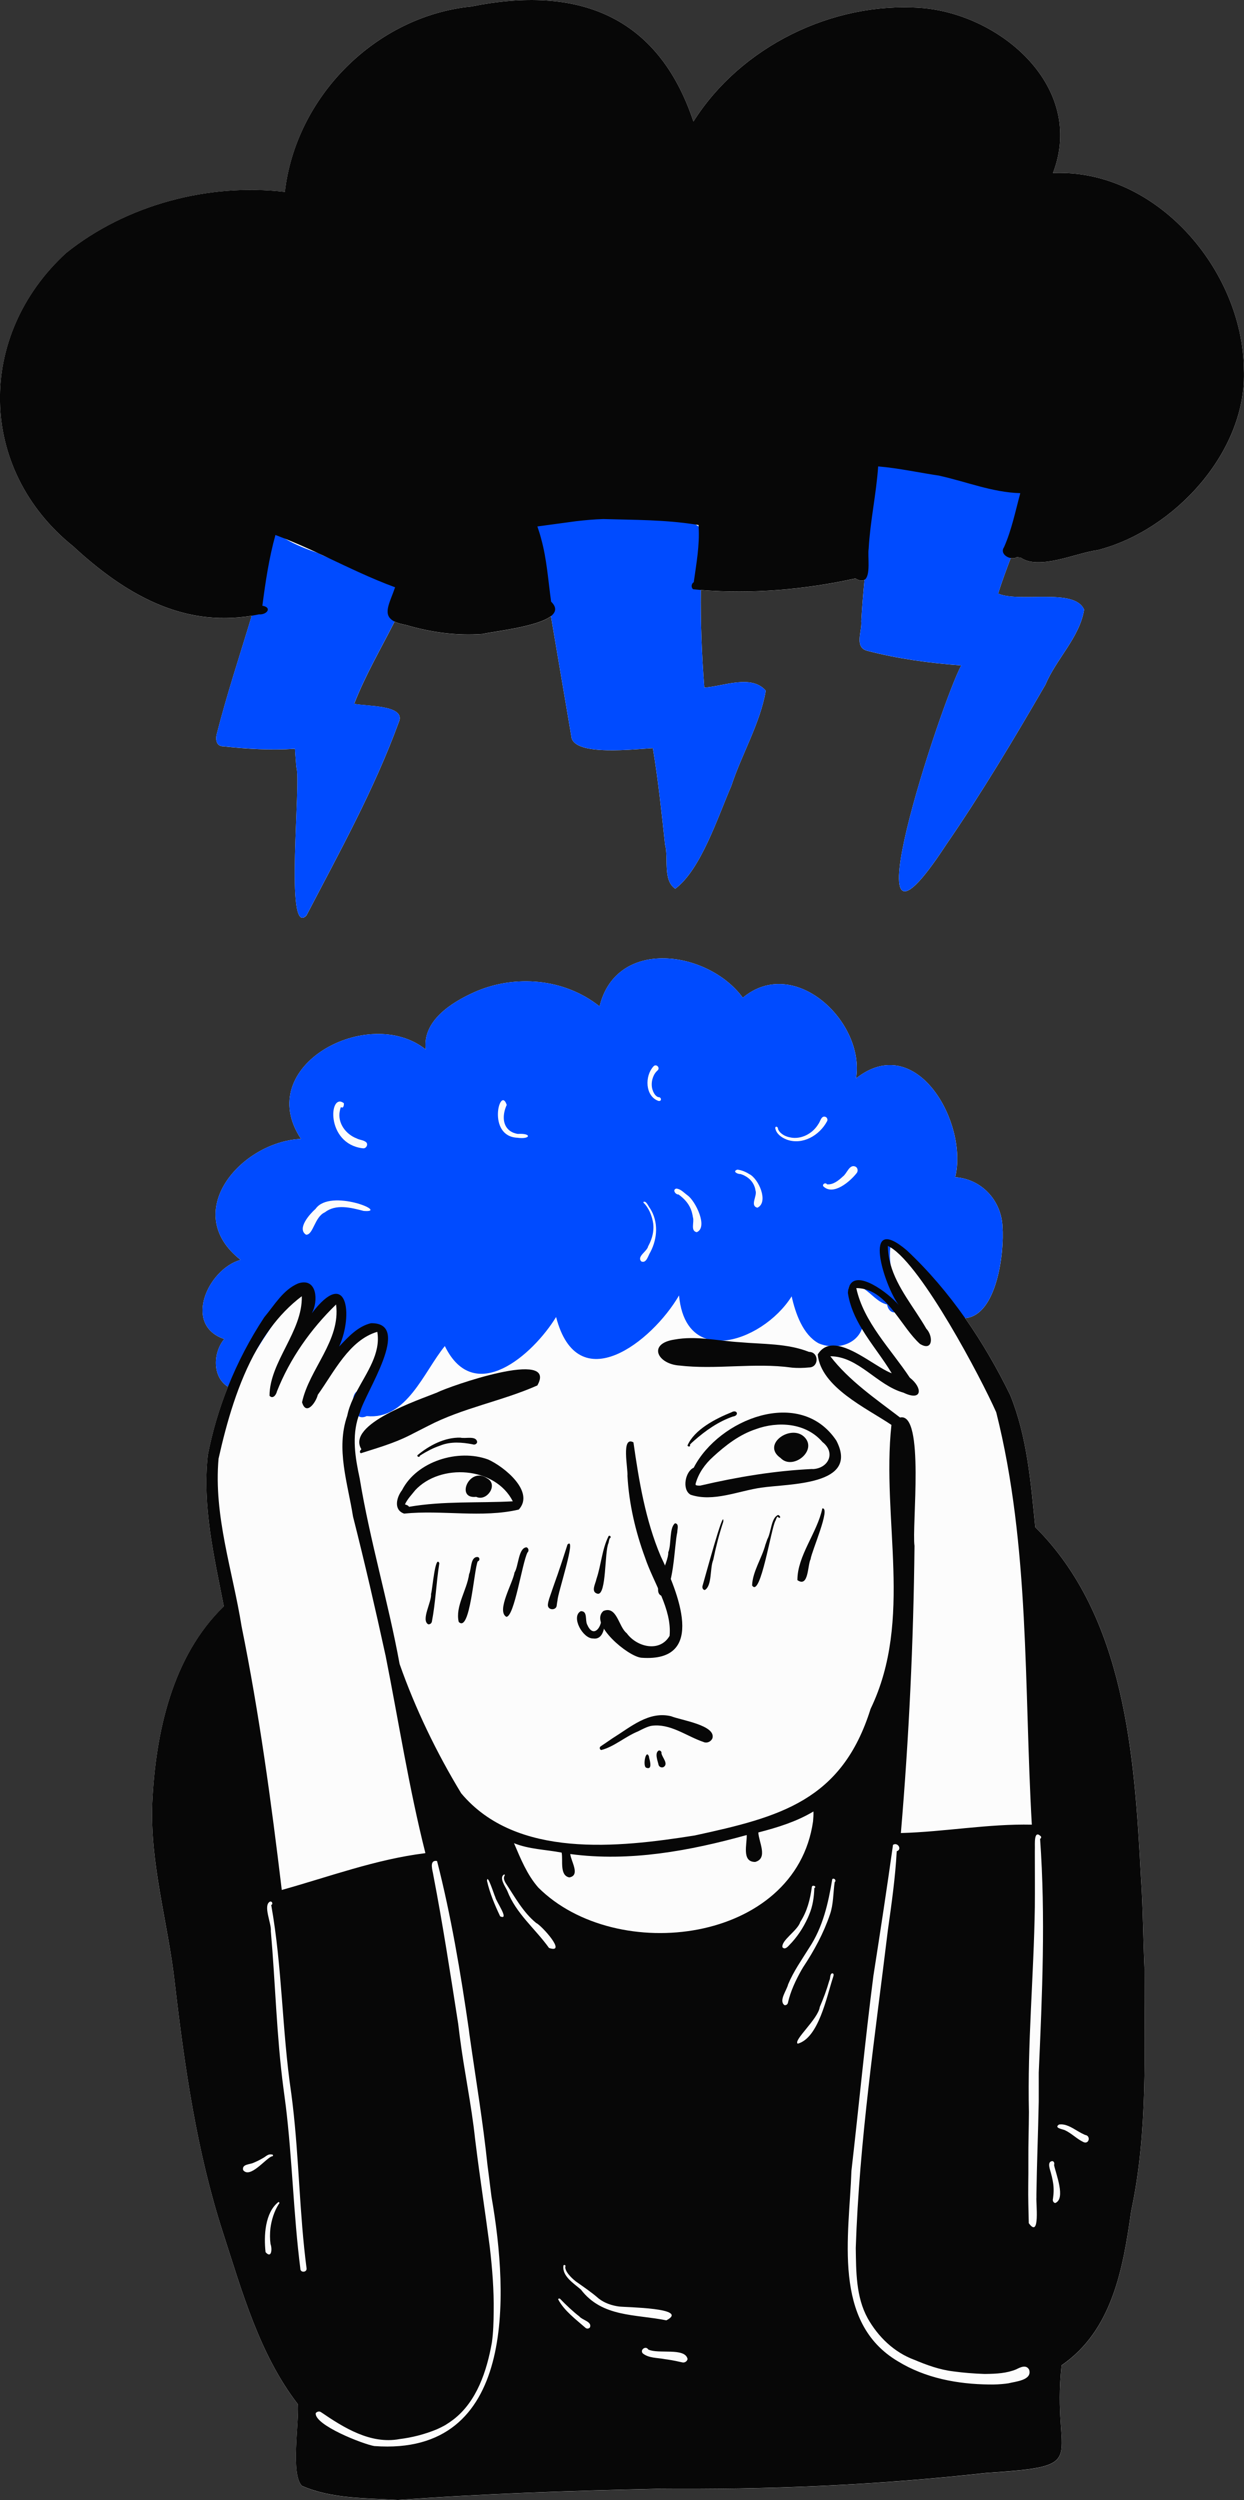 <svg xmlns="http://www.w3.org/2000/svg" width="537.51" height="1080" viewBox="0 0 537.51 1080"><rect x="0" y="0" width="537.51" height="1080" fill="#333333" stroke="none"/><g id="a"/><g id="b"><g id="c"><g id="d"><path d="M494.52 850.47c-.09 35.02 1.61 70.38-5.78 104.84-3.48 24.56-8.09 51.4-30.04 66.5-4.6 41.7 14.42 43.39-32.52 46.48-47.4 5.3-94.85 7.31-142.5 6.88-37.34.84-74.52 2.06-111.74 4.84-13.82-.88-28.64-.49-41.48-6.13-4.96-5.12-1.17-27.18-1.72-35.22-16.61-21.55-24.09-48.59-32.37-74.12-11.34-35.02-16.57-71.49-20.83-107.93-2.94-25.98-10.8-51.44-9.73-77.78 1.46-30.27 8.53-63.27 30.92-84.88-4.22-21.43-9.38-43.45-6.9-65.39 1.94-10.04 4.87-19.94 8.69-29.48-6.83-4.19-6.56-14.72-1.63-20.63-17.95-6.07-7.08-30.23 7.06-34.21-26.14-20.48.06-50.97 26.09-52.26-21.01-31.71 29.37-58.21 53.91-38.61-1.49-12.37 11.05-20.28 20.89-24.72 17.6-7.85 38.99-6.03 54.22 6.09 7.27-29.9 46.93-24.17 61.9-3.74 22.21-18.56 52.9 10.38 48.92 34.85 26.11-20.65 48.57 19.26 42.85 42.68 11.44.79 19.99 10.1 20.44 21.46.84 10.86-2.37 38.27-16.13 39.43 7.4 10.55 13.87 21.78 19.5 33.3 7.3 18.05 8.84 37.81 10.8 57.02 38.88 38.64 42.89 98.88 45.64 150.92.9 13.26.95 26.55 1.56 39.82z" fill="#fcfcfc"/><path d="M537.45 159.39c1.63 35.46-30.03 69.86-63.3 78.27-9.32 1.25-25.35 8.84-33.23 3.15-.49.03-.97-.04-1.44-.2-.76.55-1.78.66-2.77.47-1.91 5.08-3.8 10.16-5.44 15.33 9.28 4.1 33.05-2.61 37.16 6.94-1.88 11.94-12.09 21.34-16.73 32.46-13.63 23.51-27.55 46.82-42.97 69.22-45.27 69.18-1.94-61.97 6.6-77.56-13.69-1.04-27.39-2.87-40.68-6.36-5.69-1.52-2.06-8.59-2.52-12.77v-.02c.34-5.95.83-11.89 1.42-17.82-.85.55-2.1.46-3.93-.61-21.61 4.77-44.8 6.86-66.81 4.99-.16 14.07.4 28.15 1.52 42.15 8.23-.5 20.28-5.88 26.56 1.33-2.44 14.22-10.4 27.37-14.89 41.14-5.72 13.07-13.13 36.21-24.23 44.42-5.48-3.57-2.83-13.26-4.42-19.08-1.51-13.91-2.95-27.84-5.27-41.64-6.93.28-34.59 3.81-35.23-5.14-2.91-17.27-5.88-34.56-8.8-51.85-6.1 4.7-25.45 6.63-29.42 7.67-11.21.89-22.54-.73-33.3-3.9-2.07-.38-3.65-.85-4.83-1.45-5.93 11.73-12.67 23.22-17.44 35.48 4.55 1.2 22.79.3 19.22 8.04-10.6 29.06-25.68 56.21-39.96 83.61.03-.06.06-.11.08-.17-9.63 9.98-2.1-58.15-4.37-64.12-.17-2.64-.45-5.27-.58-7.9-10.32.7-20.69.09-30.95-1.07-2.97.05-3.48-2.84-2.87-5.21 4.39-17.24 10-34.14 15.14-51.19-30.24 5.1-55.24-9.77-77.08-29.94-41.54-33.38-41.91-91.21-3.09-126.77 25.97-20.82 61.57-30.28 94.5-26.36C127.82 41.73 162.31 6.97 203.7 2.8c45.44-9.21 80.58 3.57 95.91 49.71C320.02 20.11 359.67.71 397.74 3.4c34.67 2.57 71.45 34.28 57.22 71.35 44.54-1.92 81.92 41.74 82.48 84.64z" fill="#fcfcfc"/><path d="M417.03 569.42c-.78.08-1.6.06-2.45-.05-12.73-7.38-17.9-23.15-29.65-31.89-.08.45-.15.88-.2 1.33-.32 2.52-.26 4.95.04 7.34.68 5.45 2.64 10.64 4.43 15.94.69 2.95-.95 4.79-2.7 4.84-1.36.06-2.79-.97-3.21-3.41-3.84-.81-6.55-4.45-9.83-6.67-1.77-1.19-3.7-1.97-6.07-1.7-.29.31-.49.64-.61 1.01-.03.09-.06.19-.09.29-1.08 4.46 6.85 12.91 5.86 17.26-.04.13-.09.25-.13.37-1.68 4.45-5.73 6.84-10.16 7.39-1.38.18-2.79.18-4.17-.01-1.5-.18-2.96-.56-4.33-1.14-6.86-3.7-10.08-13.04-11.7-20.32-6.35 10.15-18.87 18.42-29.66 19.13-2.49.18-4.89-.06-7.1-.77-6.2-1.99-10.89-7.72-11.9-18.75-11.68 20.09-43.8 45.23-53.12 9.32-10.02 16.34-35.32 38.66-48.07 12.55-9.15 11.17-16.46 32.02-33.77 30.25-1.43.69-2.6.62-3.5.06-2.03-1.25-2.8-4.86-2.36-7.6.22-1.36.72-2.5 1.52-3.03.64-.46 1.49-.5 2.51.08 1.95-6.41 10.45-20.68 6.83-26.34-6.67-2.77-11.23 6.54-17.04 8.48-7.61-.51 5.59-14.79-1.57-21.46-4.79 2.92-7.85 9.24-12.93 11.07h-.01c-5.67-2.08 4.06-12.25.32-17.7-5.8 5.53-10.85 11.93-15.44 18.62-.03.04-.05.07-.07.11-1.97 2.9-3.87 5.84-5.69 8.81-.72 1.17-1.44 2.35-2.14 3.52-3.02 4.2-4.59 10.94-9.24 13.33-.4-.18-.76-.39-1.12-.61-6.83-4.19-6.56-14.72-1.63-20.63-17.95-6.07-7.08-30.23 7.06-34.21-26.14-20.48.06-50.97 26.09-52.26-21.01-31.71 29.37-58.21 53.91-38.61-1.49-12.37 11.05-20.28 20.89-24.72 17.6-7.85 38.99-6.03 54.22 6.09 7.27-29.9 46.93-24.17 61.9-3.74 22.21-18.56 52.9 10.38 48.92 34.85 26.11-20.65 48.57 19.26 42.85 42.68 11.44.79 19.99 10.1 20.44 21.46.84 10.86-2.37 38.27-16.13 39.43z" fill="#004bff"/><path d="M172.27 312.03c-10.6 29.06-25.68 56.21-39.96 83.61.03-.06.06-.11.08-.17-9.63 9.98-2.1-58.15-4.37-64.12-.17-2.64-.45-5.27-.58-7.9-10.32.7-20.69.09-30.95-1.07-2.97.05-3.48-2.84-2.87-5.21 4.39-17.24 10-34.14 15.14-51.19 2.65-8.77 5.17-17.58 7.34-26.49-5.73-2.48-2.01-11.46 3.76-8.96 1.1.8 2.23 1.55 3.39 2.22 4.4 2.62 9.19 4.46 14.04 6.14.16.05.32.11.48.16.13.08.27.16.41.24.02.02.04.03.06.03.78.44 1.7.85 2.72 1.27 10.75 4.44 33.44 8.44 35.54 15.01-1.82 4.37-3.86 8.64-6.02 12.9-5.93 11.73-12.67 23.22-17.44 35.48 4.55 1.2 22.79.3 19.22 8.04z" fill="#004bff"/><path d="M330.89 298.35c-2.44 14.22-10.4 27.37-14.89 41.14-5.72 13.07-13.13 36.21-24.23 44.42-5.48-3.57-2.83-13.26-4.42-19.08-1.51-13.91-2.95-27.84-5.27-41.64-6.93.28-34.59 3.81-35.23-5.14-2.91-17.27-5.88-34.56-8.8-51.85-1.91-11.42-3.8-22.85-5.62-34.28-4.24-3.53.4-9.11 5.09-7.55 15.55-1.06 31.11-1.5 46.7-.37 4.45.61 12.1.15 16.4 2.62.46.26.87.55 1.24.87 1.59 1.42 2.34 3.5 1.69 6.63-.44 6.91-.67 13.83-.74 20.76-.16 14.07.4 28.15 1.52 42.15 8.23-.5 20.28-5.88 26.56 1.33z" fill="#004bff"/><path d="M468.43 263.33c-1.88 11.94-12.09 21.34-16.73 32.46-13.63 23.51-27.55 46.82-42.97 69.22-45.27 69.18-1.94-61.97 6.6-77.56-13.69-1.04-27.39-2.87-40.68-6.36-5.69-1.52-2.06-8.59-2.52-12.77v-.02c.34-5.95.83-11.89 1.42-17.82 1.41-14.34 3.3-28.63 4.64-42.97-5.4-3.19-.51-11.49 4.98-8.46 17.93 3.9 36.71 4.33 54.84 7.76 4.74.43 9.19 3.84 7.08 8.97-2.11 8.65-5.26 16.97-8.38 25.29-1.91 5.08-3.8 10.16-5.44 15.33 9.28 4.1 33.05-2.61 37.16 6.94z" fill="#004bff"/><path d="M494.52 850.47c-.61-13.27-.65-26.56-1.56-39.82-2.75-52.03-6.76-112.28-45.64-150.92-1.95-19.21-3.49-38.97-10.8-57.02-5.63-11.52-12.1-22.75-19.5-33.3-7.44-10.58-15.82-20.48-25.23-29.3-19.82-16.77-9.76 15.3-3.48 23.64-4.05-4.87-18.79-16.24-21.54-7.6-.03.09-.06.19-.09.29-.17.59-.28 1.27-.33 2.04.83 5.68 3.15 10.76 6.06 15.59 3.96 6.58 9.01 12.68 12.89 19.17-5.65-2.08-15.32-10.33-23.05-11.78-1.48-.28-2.88-.31-4.17-.01-1.86.45-3.48 1.58-4.76 3.66 1.4 14.16 21.06 23.15 31.85 30.43-4.38 40.73 9.59 84.09-9 122.66-12.41 39.7-39.18 46.71-76.02 54.7-32.97 5.24-77.13 10.14-100.88-18.23-10.66-17.56-19.82-36.54-26.61-55.85-4.92-26.92-12.82-53.21-17.25-80.2-1.92-8.91-3.45-18.06-.48-26.85.19-.57.4-1.13.63-1.7 2.04-8.27 22.89-38.68 4.75-38.47-5.7 1.34-9.91 6-13.78 10.1 6.18-13.61 3.6-34.66-11.81-14.37 2.91-5.17 2.36-15.66-5.89-12.91-6.53 2.75-10.26 9.39-14.64 14.61-6.21 9.41-11.48 19.5-15.68 30.01-3.82 9.53-6.75 19.44-8.69 29.48-2.48 21.94 2.68 43.95 6.9 65.39-22.38 21.61-29.46 54.61-30.92 84.88-1.06 26.34 6.8 51.8 9.73 77.78 4.26 36.44 9.49 72.92 20.83 107.93 8.28 25.53 15.76 52.57 32.37 74.12.55 8.05-3.24 30.1 1.72 35.22 12.85 5.65 27.66 5.25 41.48 6.13 37.23-2.78 74.41-4 111.74-4.84 47.66.44 95.1-1.58 142.5-6.88 46.94-3.09 27.92-4.77 32.52-46.48 21.96-15.1 26.56-41.94 30.04-66.5 7.39-34.46 5.7-69.82 5.78-104.84zm-135.75-264.58c12.16.02 20.11 12.49 31.6 15.72 8.21 3.95 8.4-2.07 2.72-6.5-8.15-12.32-19.94-23.96-23.1-38.67 1.21.0 2.37.15 3.46.41 5.33 1.27 9.37 5.39 13.05 10.08 3.72 4.74 7.06 10.07 10.99 13.62 5.69 3.47 5.8-3.39 2.75-6.58-5.22-9.09-12.66-17.69-15.47-27.82-.71-2.54-1.12-5.17-1.14-7.94.36.17.72.37 1.1.6 13.7 8.26 39.09 56.32 45.72 71.28 14.6 57.97 11.98 118.82 15.38 178.14-18.81-.42-37.67 3.11-56.58 3.62 3.5-41.27 5.46-82.65 5.89-124.06-1.23-8.25 4.57-57.9-6.25-55.45-10.52-8.06-22.06-15.92-30.13-26.46zm-264.33 44.2c3.5-15.61 8.32-32.71 16.57-47.26 1.73-3.07 3.62-6.01 5.69-8.81.02-.04.04-.07.07-.11 3.89-5.28 8.39-10.01 13.63-13.96.38 15.26-13.89 28.26-13.95 42.99 1.43 1.59 2.88-.38 3.2-1.84 5.6-14.2 14.64-26.98 25.56-37.58 2.06 15.57-11.59 27.85-14.7 42.24h0c1.76 6.04 6.02.06 6.81-3.24 6.98-9.73 13.56-23.61 25.7-27.19.0.0.0.0.0.0 1.58 9.25-4.46 17.39-8.93 25.81-.53 1-1.04 2.01-1.52 3.03-1.12 2.41-2.03 4.86-2.52 7.38-5 14.33.22 29.19 2.48 43.56 5.04 19.88 9.66 39.88 14.03 59.93v-.05c5.67 28.53 10.11 57.26 17.24 85.49-.06.03-.14.06-.2.09-21.27 2.65-41.31 10.14-61.85 15.87-4.57-38.14-9.71-76.12-17.35-113.79-3.84-24.04-12.17-47.95-9.96-72.57zm138.12 185.26c.05.07.12.15.18.22-.07-.08-.14-.16-.2-.23-4.81-5.49-7.61-12.46-10.45-19.11 6.55 2.66 13.71 2.74 20.58 4.07.68 3.29-1 9.86 3.32 10.72 4.91-.88.66-7.06.42-10.1 25.67 3.45 51.54-1.37 76.23-8.21.19 3.77-2.3 11.69 3.67 11.62 5.7-1.55 1.45-8.79 1.36-12.74 8.23-2.12 16.47-4.66 23.8-9.06.07 1.41-.05 2.83-.16 4.23-7.49 52.73-85.01 62.31-118.76 28.6zm-72.27-243.73h.03s.07-.02.11-.03c-.05.0-.1.02-.14.03z" fill="#070707"/><path d="M277.22 716.13c-5.83-.4-22.88-14.77-16.48-20.22 5.86-2.37 6.5 6.86 10.05 9.61 4.32 5.98 14.27 8.47 18.53 1.15 1.07-11.61-6.98-22.94-10.61-33.82-4.16-11.3-6.93-23.27-7.6-35.3.31-3.02-2.82-17.4 2.59-14.48h0c2.37 16.61 5.18 33.61 11.78 49.19 7.12 14.95 20.34 45.9-8.26 43.87z" fill="#070707"/><path d="M256.32 707.8c-4.51.17-9.75-9.45-5.38-11.79 3.06-.13 1.81 3.88 2.74 5.73 2.52 5.9 6.11 1.8 6.24-2.73.0.01.0.03.0.04 1.16-6.4 3.52 9.81-3.59 8.76z" fill="#070707"/><path d="M259.78 755.99c-.69-.17-.88-1.14-.3-1.54h0c.52-.41 1.09-.73 1.63-1.11l-.12.08c1.3-.88 2.59-1.78 3.89-2.66-.02.02-.04.03-.06.05 7.65-4.75 15.54-11.78 25.19-9.41 4.1 1.68 19.5 3.87 17.81 9.54-.61 1.44-2.41 2.26-3.87 1.57-7.4-2.51-14.39-8.18-22.55-6.97.09-.02.17-.04.26-.06-2.12.41-4.03 1.48-5.94 2.43h.02c-5.5 2.19-10.33 6.64-15.96 8.09z" fill="#070707"/><path d="M279.13 763.59c-1.47-.85-.07-8.15 1.26-4.87.02.25.07.5.11.75v-.02c.41 1.45 1.44 5.36-1.37 4.14z" fill="#070707"/><path d="M284.59 762.53c-.36-1.75-1.89-5.29.07-6.34.66-.09 1.33.53 1.14 1.22.33 1.85 3.22 4.57.85 5.97-.78.33-1.72-.04-2.06-.84z" fill="#070707"/><path d="M174.61 653.86c-4.68-1.62-3.28-7.04-.9-10.13 6.41-12.53 24.31-17.98 37.19-13.25 6.9 3.07 20.3 13.89 13.26 21.63-15.92 3.74-33.17.08-49.55 1.75zm1.32-3.63c.34.15.62.39.81.69 14.86-2.57 29.94-1.57 44.84-2.37-7.58-14.97-31.34-16.61-42.29-4.68.07-.08.14-.15.21-.23-1.56 1.98-3.48 3.93-4.52 6.21.09.06.2.09.3.13-.06-.02-.13-.04-.19-.07h-.04s.08.02.12.04l-.07-.03c.28.1.56.19.84.32z" fill="#070707"/><path d="M205.76 646.61c-9.14 1.11-2.92-13.31 4.67-8.01 5.1 2.66-.09 10.23-4.67 8.01z" fill="#070707"/><path d="M298.39 645.7c-3.88-2.22-2.27-10.14 1.35-11.66 10.85-21.09 46.05-35.04 61.63-11.72 10.17 19.54-20.66 18.55-32.43 20.33l.09-.02c-9.91 1.39-20.86 6.37-30.64 3.07zm4.24-3.95c16.03-3.74 32.12-6.42 48.58-7.18-.11.03-.22.05-.33.07 7.05-.13 10.42-7.09 4.48-11.71l.02.02c-7.09-8.32-19.25-9.13-28.98-5.51.1-.04.2-.07.31-.1-7.21 2.34-13.19 7.01-18.71 12.07.07-.06.13-.12.2-.17-3.55 3.15-6.44 7.2-7.66 11.81.02.16.04.32.06.48.64.27 1.35.25 2.03.23z" fill="#070707"/><path d="M337.29 629.85c-8.6-5.96 4.78-15.04 10.47-8.86 5.38 5.81-5.31 14.27-10.47 8.86z" fill="#070707"/><path d="M297.03 624.48c2.94-6.91 12.14-11.64 19.13-14.44l-.12.05c2.45-1.41 3.5 1.4.67 1.83.04-.02.08-.03.12-.05-6.35 2.16-11.95 6.1-16.95 10.5h.01c-.6.53-1.23 1.05-1.74 1.67.02-.03.03-.05.05-.07-.04.06-.08.12-.11.19.18.23.1.62-.23.71.02.0.04-.01.06-.02-.33.12-.69-.06-.87-.36z" fill="#070707"/><path d="M180.41 628.6c5.11-4.24 11.72-7.71 18.52-7.56 2.12.57 6.81-.99 7.25 1.86-.11.9-1.09 1.35-1.89 1.05h.02s-.07-.01-.11-.02h.04c-4.62-.89-9.45-1.27-13.91.49.03-.01.07-.02.1-.03-1.53.53-3.05 1.13-4.5 1.86h0c-1.48.76-2.93 1.57-4.32 2.48h0c-.07.04-.14.09-.22.14.02.86-1.41.44-.98-.28z" fill="#070707"/><path d="M155.92 627.77h0c-.78-.37-.31-1.32.24-1.69-6.73-10.88 25.01-21.4 32.65-24.51h-.01c5.15-2.66 52.48-19.22 43.38-3.08-15.34 6.81-32.23 9.67-47.24 17.5.08-.04.17-.09.25-.13-2.04 1.03-4.06 2.09-6.11 3.11l.25-.12c-.36.18-.73.37-1.1.55l.25-.12c-.61.34-1.27.66-1.91.96l.19-.09c-6.61 3.34-13.98 5.43-20.83 7.63z" fill="#070707"/><path d="M342.12 590.79c-16.23-2.25-32.68 1.01-48.87-.93l.09.02c-9.43-.79-13.5-9.47-1.9-11.21 9.41-1.74 18.95.6 28.37 1.16 9.88.88 20.4.46 29.73 4.17 4.42.0 4.39 6.75-.02 6.72h.05c-2.48.25-4.97.3-7.45.08z" fill="#070707"/><path d="M185.01 701.67c-3.19-1.87 1.56-9.65 1.24-13.1.55-1.48 1.8-17.39 3.59-13.27v-.07c-.02.14-.04.27-.07.41.0-.03.01-.05.02-.08-1.31 8.26-1.58 16.67-3.17 24.89v-.02c-.09.77-.82 1.37-1.6 1.24z" fill="#070707"/><path d="M198.21 700.65c-1.6-6.66 3.6-13.87 4.48-20.65 1.05-2.15.53-7.57 3.68-7.39h-.03c1.03.09 1.1 1.64.1 1.84-1.63 3.28-3.29 31.15-8.22 26.2z" fill="#070707"/><path d="M218.77 698.45c-4.42-2.59 2.91-14.75 3.54-19.17-.01.03-.02.06-.03.09 1.81-2.75 1.66-10.8 5.25-10.95.9.35 1.11 1.64.37 2.25-2.35 4.73-5.64 27.73-9.12 27.78z" fill="#070707"/><path d="M236.72 693.31c.13-1.75.84-3.41 1.39-5.07-.03.07-.05.14-.08.21.06-.17.13-.35.19-.53v.03c.05-.17.11-.35.17-.52l-.02.04c.02-.06.04-.13.07-.2-.02.07-.05.14-.07.2.15-.43.3-.87.45-1.3-.03.06-.05.13-.07.19.41-1.17.82-2.34 1.23-3.51-.02.06-.04.12-.06.18l.69-1.97h0s.03-.08.05-.13v.03c.22-.69.46-1.37.7-2.05-.02.05-.04.1-.06.15 1.38-3.95 2.64-7.95 3.93-11.93-.01.03-.02.06-.03.08 4.17-4-4.42 21.68-4.3 24.12v-.06c-.13.71-.26 1.41-.34 2.13v-.12c.07 2.5-3.89 2.52-3.84.02z" fill="#070707"/><path d="M258.23 688.48c-3.15-.74-.88-4.36-.52-6.38 2.05-6.03 2.4-12.91 5.26-18.54h-.02c.68-.57 1.36.67.52.94-.16.33-.23.68-.33 1.04.0-.02.01-.04.02-.05-.08.38-.16.76-.24 1.14v-.04c-1.78 3.9-.8 22.57-4.7 21.9z" fill="#070707"/><path d="M285.85 689.36c-4.73-1.71 3.19-14.37 2.9-18.83v.03c1.42-3.37.35-10.61 2.93-12.53 1.86.22.93 2.58.97 3.82-1.36 5.91-1.43 25.53-6.79 27.5z" fill="#070707"/><path d="M304.52 686.88c-.88-.11-1.2-1.06-.96-1.82-.01.05-.03.11-.04.16.03-.12.05-.25.08-.37-.01.05-.02.11-.03.16.68-2.21 9.48-34.87 8.95-27.64-1.8 5.42-3.21 10.94-4.35 16.53v-.02c-1.5 3.57-.43 11.18-3.65 13z" fill="#070707"/><path d="M324.97 684.89c.2-6.01 4.24-11.78 5.77-17.69-.01.04-.02.07-.03.1.08-.22.15-.43.23-.65v.02c.2-.6.41-1.21.63-1.82v.02c1.64-2.87 1.62-9.31 4.65-10.42 1.28.44 1.11 1.98-.17.81.01.01.03.02.04.03-.07-.04-.14-.08-.21-.12-.11.12-.18.25-.25.39.0-.02.02-.03.02-.05-.22.47-.41.95-.59 1.44.0-.02.01-.03.02-.05-1.82 2.77-6.5 33.75-10.1 27.99z" fill="#070707"/><path d="M344.55 682.6c-.07-10.52 8.56-20.46 10.77-31h0c3.8-.48-4.7 18.68-5.07 21.93-1.38 2.7-.79 12.41-5.71 9.07z" fill="#070707"/><path d="M474.14 237.65c-9.32 1.25-25.35 8.84-33.23 3.15-.49.03-.97-.04-1.44-.2-.76.55-1.78.66-2.77.47-2.28-.42-4.42-2.49-2.88-4.69 3.29-7.44 4.9-15.51 7.03-23.34-12.15-.34-23.39-5.01-35.08-7.56.19.02.38.05.57.07-8.98-1.3-17.83-3.3-26.9-4.07-.82 11.94-3.45 23.64-4.11 35.57-.51 3.17 1 11.68-1.8 13.43-.85.55-2.1.46-3.93-.61-21.61 4.77-44.8 6.86-66.81 4.99-1.11-.09-2.22-.19-3.32-.31-.94-.8-.79-2.41.29-3.04 1.1-7.95 2.61-15.98 2.09-24.04.0-.23-.02-.46-.04-.68-.4-.07-.8-.13-1.2-.19-13.22-2.1-26.61-2-39.95-2.38-3.89.11-7.79.48-11.64.92-5.61.77-11.21 1.52-16.83 2.28.6 1.76 1.18 3.53 1.64 5.34 2.46 8.87 3.02 18.08 4.3 27.16 2.57 2.5 2.09 4.56-.1 6.26-6.1 4.7-25.45 6.63-29.42 7.67-11.21.89-22.54-.73-33.3-3.9-2.07-.38-3.65-.85-4.83-1.45-5.57-2.75-2.14-7.82.23-14.8-10.17-3.73-19.94-8.48-29.75-13.11-.9-.42-1.82-.84-2.72-1.27-.02.0-.04-.01-.06-.03-.3-.13-.6-.27-.88-.4-4.64-2.16-9.31-4.25-14.04-6.14-1.41-.57-2.83-1.12-4.25-1.65-2.79 10-4.3 20.3-5.65 30.57 4.41.74 1.91 4.03-1.51 3.73-1.04.22-2.06.42-3.1.58-30.24 5.1-55.24-9.77-77.08-29.94-41.54-33.38-41.91-91.21-3.09-126.77 25.97-20.82 61.57-30.28 94.5-26.36C127.82 41.73 162.31 6.97 203.7 2.8c45.44-9.21 80.58 3.57 95.91 49.71C320.02 20.11 359.67.71 397.74 3.4c34.67 2.57 71.45 34.28 57.22 71.35 44.54-1.92 81.92 41.74 82.48 84.64 1.63 35.46-30.03 69.86-63.3 78.27z" fill="#070707"/><path d="M161.81 1056.68c-5.07-.85-25.91-9.08-25.4-14.2.49-.72 1.6-.99 2.32-.44 9.88 6.74 21.39 13.91 33.85 11.62h-.04c5.56-.68 11.01-2.08 16.19-4.22-.03.01-.06.03-.09.04 1.28-.57 2.53-1.18 3.76-1.87-.05.03-.09.06-.13.08 1.3-.79 2.54-1.64 3.74-2.56l-.12.09c10.16-7.8 14.48-21.08 16.64-33.26v.02c0-.06.01-.12.02-.17.0.03-.01.06-.01.09.62-4.41.73-8.87.77-13.33v.2c0-.12.0-.24.0-.35.0.03.0.06.0.09.14-9.25-.61-18.5-1.67-27.68v.04c-.05-.42-.1-.85-.16-1.27l.03.23c-.03-.21-.06-.42-.08-.63l.03.23c-1.87-14.28-4.08-28.5-5.85-42.79.01.09.02.18.03.27-.14-1.1-.28-2.2-.41-3.3.01.09.02.18.03.27-1.56-14.73-4.7-29.22-6.57-43.91v.06c-.11-.92-.23-1.84-.34-2.77v.04c-.13-1.03-.25-2.06-.38-3.1h0c-.01-.09-.02-.19-.04-.29.0.04.0.08.01.12-3.33-21.35-6.61-42.73-10.7-63.95-.24-1.86-1.91-6.37 1.24-6.22l-.05-.02c.18.05.35.12.51.22l-.07-.03c6.02 23.51 10.19 48.37 13.7 72.65-.02-.09-.03-.19-.04-.29.13 1.05.27 2.1.4 3.14v-.06c2.64 18.63 5.77 37.18 7.71 55.91l-.03-.26c.15 1.17.3 2.33.45 3.49v-.03c.02.22.05.44.08.66-.01-.09-.02-.17-.03-.26.07.57.14 1.15.22 1.72h0c.26 1.97.49 3.97.74 5.96.0-.03.0-.05-.01-.08.12.91.24 1.81.35 2.72-.01-.08-.02-.17-.03-.25 7.43 42.52 10.7 112.08-50.54 107.62z" fill="#fcfcfc"/><path d="M129.79 980.11c-3.02-23.57-3.47-47.38-6.38-70.95.0.03.0.06.0.09l-.03-.2h0c-.09-.72-.18-1.43-.27-2.15v.04c0-.05.0-.11-.02-.16v.04c-.11-.9-.23-1.81-.35-2.7v.07c0-.07-.01-.14-.02-.21v.04c-.06-.5-.12-1-.19-1.5.01.07.02.14.03.21l-.04-.31s0 .04.0.06c0-.07-.02-.14-.03-.21v.05c0-.08-.01-.17-.02-.26v.04c-2.99-22.6-3.47-45.42-5.47-68.11.0.05.01.1.02.14.33-3.26-3.49-11.02-.36-12.66.94-.29 1.44 1.14.53 1.47 4.78 26.73 4.64 54.09 8.6 80.96h0c0 .06.02.13.03.2v-.04c.1.85.21 1.69.32 2.54v-.03c.1.81.2 1.63.3 2.45h0c2.8 23.57 2.94 47.38 6.03 70.93.14 1.73-2.61 1.93-2.7.16z" fill="#fcfcfc"/><path d="M427.49 1030.07c-13.76-.14-27.65-2.74-39.51-10.01l.08.05c-28.68-16.92-21.12-54.33-20.17-82.34 3.24-28.19 5.9-56.46 9.54-84.61v.06c2.93-18.69 5.81-37.66 8.42-56.26 1.96-1.35 4.11 1.95 1.61 2.76-.61 11.29-2.19 22.5-3.77 33.68v-.07c-5.53 45.8-12.42 91.65-13.93 137.8v-.22c.16 10.29.05 21.32 5.16 30.57-.03-.05-.05-.09-.08-.13 4.58 8.14 11.44 14.81 20.28 18.08-.08-.04-.15-.07-.23-.1 5.5 2.33 11.14 4.39 17.1 5.08h-.05c4.4.6 8.83.94 13.26 1.1h-.31c.16.0.32.0.49.0-.02.0-.05.0-.07.0.34.0.67.0 1.01.0h-.31c4.42-.06 8.98-.27 13.11-2 1.77-.91 4.36-2.17 5.56.2 1.39 4.57-5.97 5.06-9.02 5.86.11-.02.22-.03.33-.05-.38.05-.76.1-1.14.15h.04c-.11.0-.22.02-.33.04h.04c-2.36.28-4.74.41-7.11.35z" fill="#fcfcfc"/><path d="M444.52 960.44c-.14-5.52-.3-11.05-.23-16.57v.25c0-.55.0-1.09.01-1.64.0.03.0.06.0.1.01-1.23.03-2.46.04-3.7.0.09.0.17.0.25.02-3.37-.02-6.73.01-10.1v.26c0-.3.0-.6.0-.91v.27c0-.43.0-.86.01-1.3v.05c.02-3.27.13-6.53.16-9.8v.28c0-.69.02-1.37.02-2.06.0.04.0.09.0.13.0-.16.0-.33.0-.49v.28c0-.59.01-1.18.02-1.77v.03s0 .05.0.07c0-.61.01-1.21.02-1.82v.29c-.69-29.6 2.11-59.11 2.55-88.69v.04c.07-8.01.0-16.01.0-24.02v.17c0-.64.01-1.29.02-1.93v.16c.04-1.59-.46-7.79 2.38-5.18.49.25.42 1.08-.13 1.25 2.41 33.66.92 67.34-.58 100.99.0-.05.0-.1.0-.15-.02 3.8.03 7.6.0 11.41v-.12c0 .34.0.67.0 1.01v-.29c0 .35.0.7-.01 1.05.0-.03.0-.06.0-.09-.25 13.21-.81 26.4-.99 39.61v-.03c0 .14.0.28.0.42.0-.04.0-.08.0-.12.0.21.0.42.0.64v-.03c0 .14.0.27.0.4v-.24c0 .16.0.32.0.48v-.05h0v-.05c-.26 2.33 1.69 18.07-3.26 11.26z" fill="#fcfcfc"/><path d="M216.1 827.81c-2.34-4.91-4.48-10-5.68-15.32.15-3.49 3.14 6.32 3.62 7.12-.01-.03-.02-.06-.03-.08.18 1.62 6.41 10.28 2.09 8.29z" fill="#fcfcfc"/><path d="M237.23 841.5c-5.99-8.38-14.22-14.77-18.07-24.73-.84-1.84-3.75-5.78-1.27-7.07.39.22.13.61-.02.89h0s-.01.02-.02.04c0-.01.01-.02.02-.03-.01.04-.02.07-.04.1.0-.02.0-.03.01-.05-.04.12-.07.25-.08.37.0-.02.0-.04.0-.05-.04.22-.03.44.0.66.0-.02.0-.04.0-.05.08.67.38 1.27.71 1.85h0c4 6.02 7.5 12.61 13.19 17.26 2.31 1.02 13.55 13.48 5.59 10.81z" fill="#fcfcfc"/><path d="M338.09 841.22c-.66-3 6.59-7.22 7.71-10.99.0.02-.02.04-.03.05 2.96-4.54 4.29-9.75 5-15.06.16-1.31 2.42-.22 1.09.4-.14 3.93-.68 7.88-2.26 11.52l.02-.03c-.04.09-.08.19-.12.28.02-.04.03-.08.05-.11-.08.18-.16.37-.24.55.02-.04.03-.08.05-.11-.11.26-.22.52-.33.77h0c-1.98 4.36-4.67 8.42-8.04 11.82.04-.04.08-.08.12-.11-.78.79-1.92 2.19-3.01 1.02z" fill="#fcfcfc"/><path d="M338.94 866.18c-2.57-1.9 1.03-6.43 1.59-8.96v.03s.03-.09.05-.14c0 .02-.02.04-.03.07 2.33-5.6 5.85-10.55 9.03-15.67h0c6.03-9.07 8.32-19.44 10.03-29.76l-.02.02c.85-.75 1.96.66 1.06 1.29-.69 4.69-.48 9.56-2.09 14.1.0-.02.01-.04.02-.06-2.73 8.05-6.83 15.57-11.51 22.64.03-.04.05-.09.07-.13-.03.06-.07.12-.1.17.0-.02.02-.04.03-.06-.24.4-.47.81-.71 1.21v-.02c-2.53 4.5-4.79 9.24-5.92 14.31-.15.67-.83 1.11-1.49.97z" fill="#fcfcfc"/><path d="M344.68 882.85c-2.05-1.45 8.79-10.59 9.53-15.85-.02.04-.03.07-.05.1 1.62-3.73 3.04-7.54 4.15-11.45h0l.02-.07h0c.56-.91.13-2.9 1.3-3.15 1 .16.41 1.3.26 1.92.0-.03.02-.05.02-.08-2.77 8.47-6.22 26.11-15.24 28.58z" fill="#fcfcfc"/><path d="M455.94 951.69c-.83-.16-1.2-1.05-.98-1.82v.02c.35-2.28.42-4.6.07-6.88.0.06.01.11.02.17-.16-.96-.31-1.92-.55-2.86.02.05.03.1.04.15-.12-.46-.24-.93-.36-1.39.01.05.03.1.04.15-.31-1.57-2.13-5.47.5-5.67.82.18.94 1.02.72 1.71v-.02c.77 3.85 5.18 14.55.5 16.44z" fill="#fcfcfc"/><path d="M468.2 925.38c-2.93-1.37-5.19-3.84-8.13-5.19.02.0.04.02.06.02-.04-.02-.09-.04-.13-.06.02.0.03.02.05.03-1.07-.44-4.76-.94-2.45-2.42 2.83-.42 5.41 1.29 7.76 2.65-.02.0-.03-.02-.05-.03.05.03.09.06.14.09h-.01l.07.03h-.01c.26.14.51.29.77.44-.02-.01-.04-.02-.07-.04.05.03.1.06.15.09l-.04-.02c.69.38 1.37.77 2.09 1.08l-.11-.04c.2.09.4.17.6.26h-.01c2.51.34 1.73 4.11-.67 3.11z" fill="#fcfcfc"/><path d="M114.75 972.91c-.81-6.99-.28-17.13 5.54-21.66h0s.03.0.05.0h.02s-.03.0-.05.0c.43-.03.58.6.19.78h0c-2.03 3.19-3.18 6.89-3.67 10.64.01-.04.02-.08.02-.13-.25 2.3-.27 4.62.05 6.92v-.02c.78 1.98.47 6.45-2.15 3.46z" fill="#fcfcfc"/><path d="M105.06 937.46c-.65-2.72 3.07-2.35 4.67-3.26l-.15.06c.33-.14.66-.28.99-.41h-.03c1.02-.42 1.98-.97 2.94-1.51-.02.0-.04.02-.06.03 1.22-.58 2.34-1.97 3.79-1.67h0c.97-.16 1.03.9.05.86.02.0.04-.01.05-.02-2.94 1.4-9.36 9.64-12.25 5.92z" fill="#fcfcfc"/><path d="M253.12 1005.71c-4.2-3.68-9.42-7.54-11.96-12.45.11-.38.62-.42.86-.18 2.63 2.7 5.36 5.32 8.35 7.63-.01-.01-.03-.03-.04-.04 1.25 1.59 5.53 2.25 4.6 4.69-.41.6-1.22.72-1.81.34z" fill="#fcfcfc"/><path d="M287.93 1002.36c-13.34-2.72-27.72-1.24-36.92-13.28.02.01.04.03.06.04-.06-.04-.11-.09-.17-.13h.01c-3.03-2.62-8.14-5.76-7.46-10.31.26-.53 1.1-.14.86.4h0s-.02.04-.03.06c0-.02.01-.04.02-.06-.03.09-.05.18-.06.28.0-.02.01-.04.01-.07.0.05.0.09-.01.14v-.07c0 .28.03.54.11.81.0-.02-.01-.05-.02-.07.13.44.31.85.54 1.25h0s.02.03.04.05h0c.22.36.46.71.72 1.05v-.02c.9 1.16 1.99 2.17 3.15 3.09h0c3.38 2.41 6.83 4.7 9.95 7.46-.04-.03-.08-.06-.11-.09 2.59 2.04 5.78 3.09 9.02 3.52-.07-.01-.13-.02-.2-.03 2.75.37 30.83.57 20.52 5.96z" fill="#fcfcfc"/><path d="M294.86 1020.53c-2.03-.46-4.07-.9-6.13-1.2.08.01.15.02.22.03-.11-.02-.23-.04-.35-.05h.06c-.53-.07-1.07-.15-1.6-.22h.08c-3.12-.6-6.82-.37-9.4-2.45-1.38-1.54 1.32-3.47 2.34-1.71 4.19 2.16 15.97-.99 17.01 4.15-.21 1-1.25 1.67-2.22 1.45z" fill="#fcfcfc"/><path d="M156.67 496.04c-16.1-2-14.5-24.45-8.09-19.47.07.77-.13 2.49-1.26 1.67-.28.6-.42 1.27-.53 1.92.0-.06.02-.11.02-.17-1.02 5.22 2.66 10.07 7.42 11.84-.07-.03-.13-.06-.19-.09 1.35.78 3.22.7 4.31 1.82.81 1.14-.33 2.8-1.68 2.46z" fill="#fcfcfc"/><path d="M132.25 533.38c-4.1-2.6 1.6-8.97 4.11-11.18 6.37-9.1 32.39 1.85 20.78.91-5.43-1.41-12.01-3.17-16.85.65l.04-.03c-4.42 1.96-4.98 9.8-8.08 9.65z" fill="#fcfcfc"/><path d="M223.61 491.49c-13.48-.52-7.54-23-4.66-14.17-1.64 3.51-2.16 8.42 1.23 11.07l-.03-.02s.06.05.1.08c-.02-.02-.04-.04-.06-.05 1.06.81 2.34 1.26 3.64 1.46-.04-.01-.07-.02-.11-.02 6.18-.4 5.59 2.44-.1 1.66z" fill="#fcfcfc"/><path d="M284.55 475.61c-5.9-2.07-6.01-10.9-2.17-14.97 1.15-1.27 3.03.62 1.75 1.77-.5.45-.96.96-1.3 1.55.02-.03.04-.06.05-.09-.02.04-.05.08-.07.12v-.02c-.57 1-.96 2.12-1.13 3.26l.02-.12c-.17 1.14-.14 2.31.17 3.42-.01-.04-.02-.07-.03-.1.11.38.24.75.39 1.12.0-.02-.02-.04-.03-.06.01.03.03.06.04.09v-.02c.21.48.47.94.79 1.36-.02-.03-.04-.05-.06-.08.22.28.47.52.75.74h0c.17.12.35.23.54.31-.03-.02-.06-.03-.09-.04.1.05.2.08.31.11h0c1.36-.1 1.54 1.91.09 1.63z" fill="#fcfcfc"/><path d="M301.03 532.3c-2.81-.6-.97-4.37-1.61-6.38.0.03.0.06.01.09-.01-.07-.02-.14-.03-.2.0.03.0.06.0.08-.17-1.24-.47-2.47-.94-3.63l.02.05c-.02-.05-.04-.11-.07-.16.0.03.02.05.03.08-1.05-2.57-3.03-4.64-5.27-6.23-1.29.11-2.74-2.05-1-2.54 1.91.07 3.4 1.85 4.89 2.9 3.43 2.42 9.07 13.86 3.94 15.96z" fill="#fcfcfc"/><path d="M277.06 544.91c-1.96-2.16 2.45-4.24 2.97-6.45-.02.04-.05.07-.07.1.35-.67.7-1.34 1-2.03-.02.04-.03.07-.04.1.32-.77.6-1.53.84-2.33l-.03.09c.2-.71.36-1.43.47-2.17.0.03-.01.06-.02.09.1-.67.15-1.34.16-2.02.0.03.0.06.0.08.0-.58-.03-1.17-.09-1.74h0c-.1-.75-.27-1.51-.46-2.25l.02.06c-.4-1.41-.9-2.81-1.64-4.08.01.02.02.03.03.04-.53-.91-1.12-1.79-1.85-2.55.01.01.02.03.03.04-.2-.17-.48-.38-.33-.68 1.2-.63 2.1 1.96 2.8 2.75 3.7 5.77 3.27 13 .17 18.92-.95 1.41-1.69 5.09-3.96 4.02z" fill="#fcfcfc"/><path d="M327.25 521.72c-3.35-.88.01-5.05-.79-7.37.0.03.0.07.01.1.0-.05-.02-.11-.02-.16v.05c-.04-.31-.1-.61-.17-.91v.03s-.01-.1-.03-.14c0 .03.01.06.02.09-.46-1.82-1.54-3.45-3.04-4.58.01.01.03.02.04.03-.68-.52-1.41-.94-2.19-1.29h0s-.06-.03-.09-.04l.04.02c-.38-.16-.77-.29-1.17-.41.03.01.07.02.1.03-1.34.07-3.63-1.17-1.35-1.91 1.81.22 3.52.92 5.06 1.89 4.17 1.96 8.59 12.25 3.58 14.57z" fill="#fcfcfc"/><path d="M339.77 492.22c-2.15-.84-4.39-2.46-4.79-4.88.03-1.14 1.28-.54 1.18.35.0-.01.0-.02-.01-.03.0.02.02.04.02.07v-.03c.04.13.08.25.14.37.0-.01-.01-.03-.01-.04.03.07.07.14.1.21h0c.22.38.49.73.8 1.04-.02-.02-.03-.04-.05-.05.22.21.45.41.69.6h0c.24.17.49.33.74.49-.02-.01-.04-.03-.07-.04.67.4 1.39.68 2.14.9-.03-.01-.05-.02-.08-.03.48.13.96.22 1.44.3-.02.0-.04.0-.06.0.45.06.9.09 1.35.11h-.03c.52.0 1.03-.03 1.55-.09h0c.53-.07 1.05-.18 1.57-.32-.04.01-.07.02-.1.03.42-.12.84-.26 1.25-.42h-.02s.04.0.06-.01h-.02c.52-.21 1.03-.46 1.52-.74-.03.02-.07.04-.1.06.53-.31 1.04-.65 1.53-1.02-.03.03-.07.05-.1.08.89-.68 1.69-1.47 2.37-2.36h0c.31-.4.6-.84.87-1.28-.03.04-.05.09-.08.13.9-1.12 1.26-3.91 3.2-3.12.63.32.97 1.19.6 1.84-3.26 6.17-10.71 10.53-17.61 7.89z" fill="#fcfcfc"/><path d="M355.67 512.41c-.4-.98 1.12-1.74 1.65-.8 2.67.27 5.01-1.66 6.85-3.37l-.03.02c1.87-1.26 2.86-5.64 5.63-4.23.93.61 1.06 1.96.34 2.78-2.88 3.67-10.21 9.94-14.44 5.59z" fill="#fcfcfc"/></g></g></g></svg>